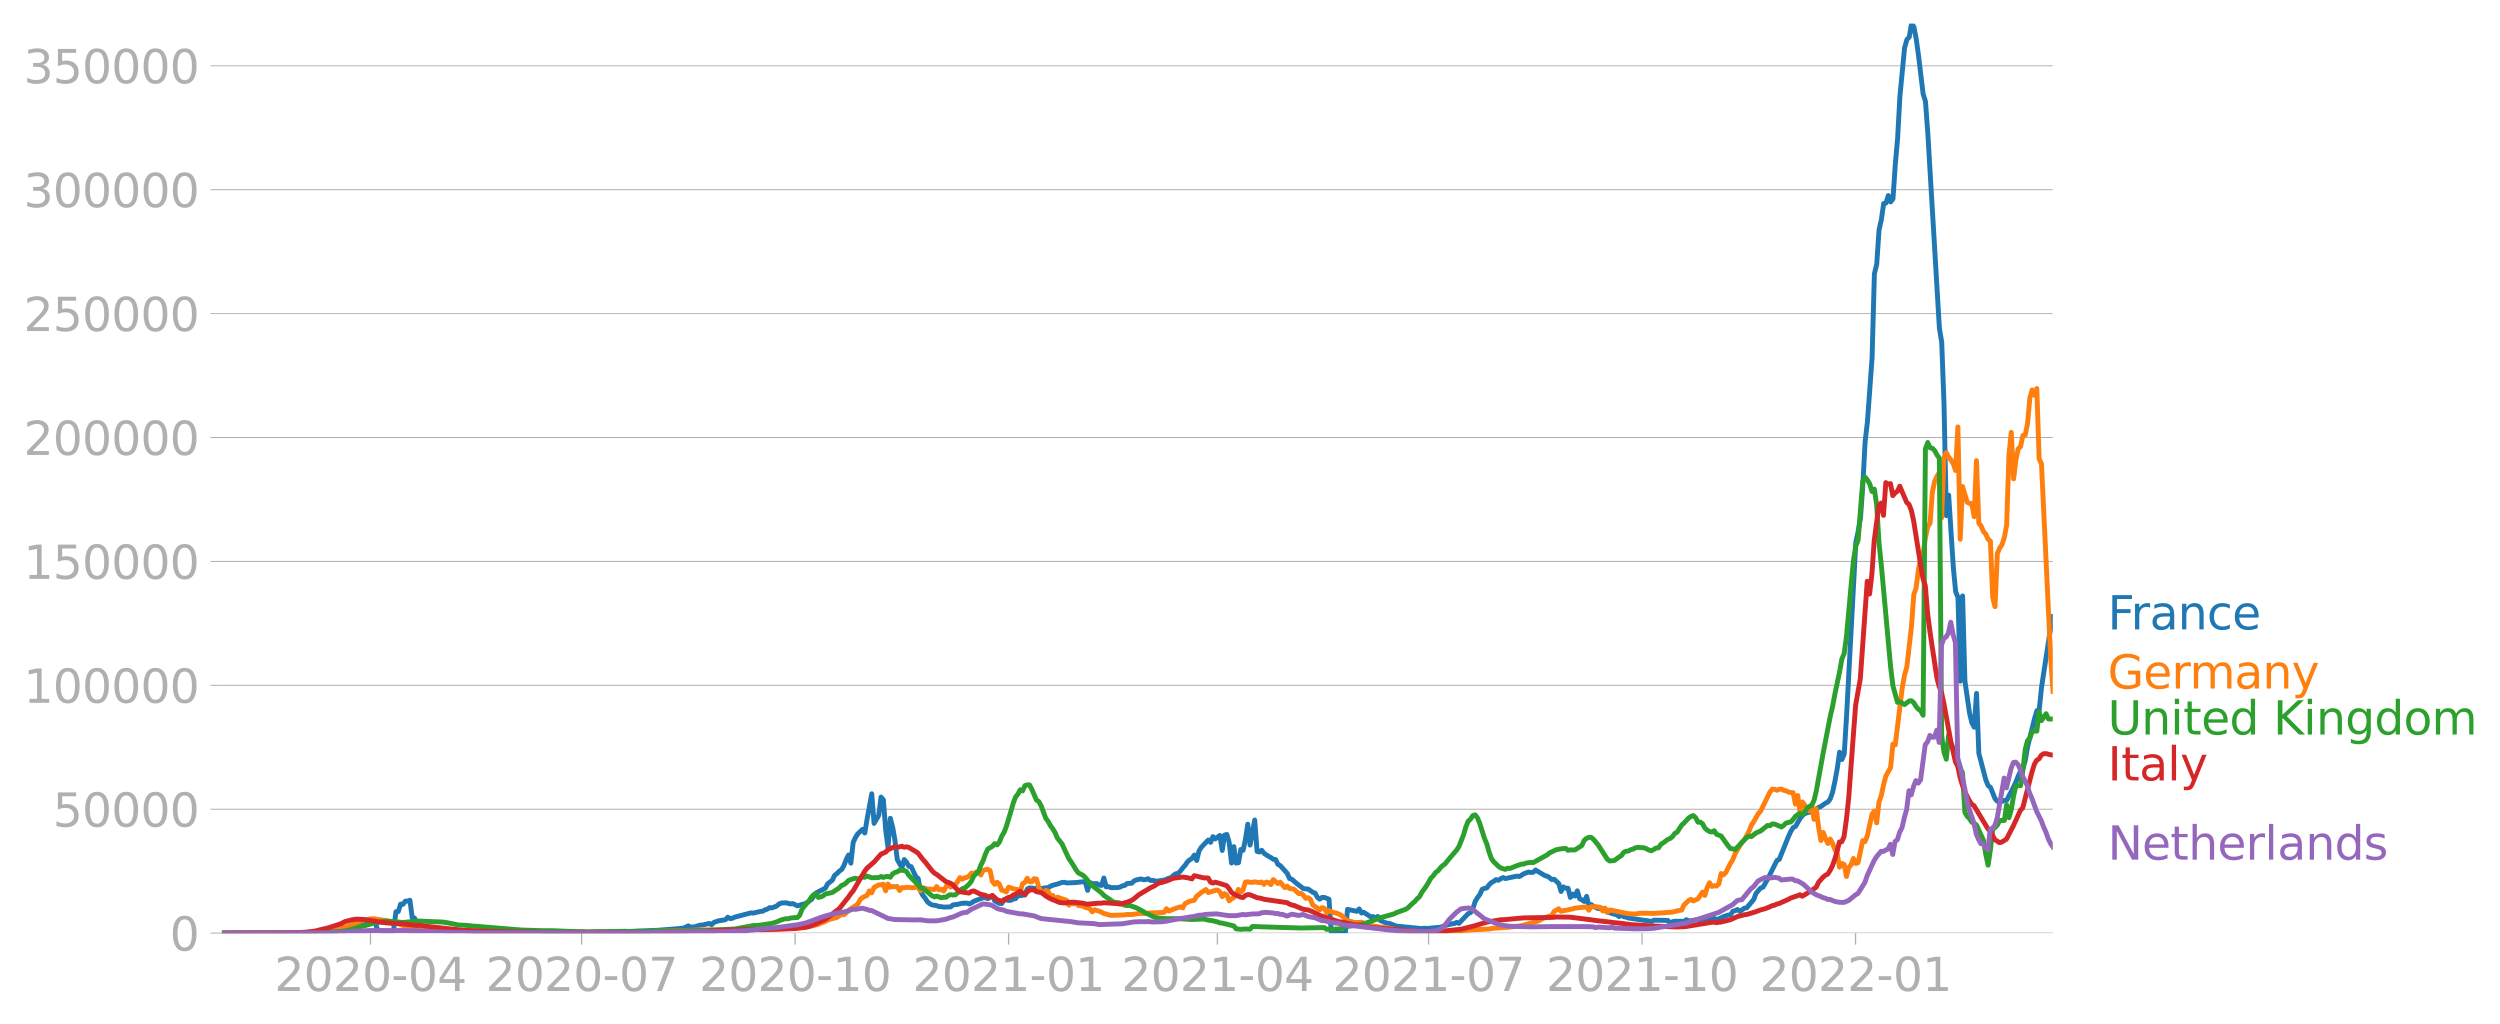 <svg xmlns:xlink="http://www.w3.org/1999/xlink" width="1015.94" height="416.199" viewBox="0 0 761.955 312.149" xmlns="http://www.w3.org/2000/svg"><defs><style>*{stroke-linejoin:round;stroke-linecap:butt}</style></defs><g id="figure_1"><path d="M0 312.15h761.955V0H0v312.15z" style="fill:none" id="patch_1"/><g id="axes_1"><path d="M67.645 284.4h558V7.2h-558v277.2z" style="fill:none" id="patch_2"/><g id="matplotlib.axis_1"><g id="xtick_1"><g id="line2d_1"><defs><path id="mc9ee163277" d="M0 0v3.5" style="stroke:#b0b0b0;stroke-width:.4"/></defs><use xlink:href="#mc9ee163277" x="112.907" y="284.4" style="fill:#b0b0b0;stroke:#b0b0b0;stroke-width:.4"/></g><g style="fill:#b0b0b0" transform="matrix(.14 0 0 -.14 83.66 302.038)" id="text_1"><defs><path id="DejaVuSans-32" d="M1228 531h2203V0H469v531q359 372 979 998 621 627 780 809 303 340 423 576 121 236 121 464 0 372-261 606-261 235-680 235-297 0-627-103-329-103-704-313v638q381 153 712 231 332 78 607 78 725 0 1156-363 431-362 431-968 0-288-108-546-107-257-392-607-78-91-497-524-418-433-1181-1211z" transform="scale(.016)"/><path id="DejaVuSans-30" d="M2034 4250q-487 0-733-480-245-479-245-1442 0-959 245-1439 246-480 733-480 491 0 736 480 246 480 246 1439 0 963-246 1442-245 480-736 480zm0 500q785 0 1199-621 414-620 414-1801 0-1178-414-1799Q2819-91 2034-91q-784 0-1198 620-414 621-414 1799 0 1181 414 1801 414 621 1198 621z" transform="scale(.016)"/><path id="DejaVuSans-2d" d="M313 2009h1684v-512H313v512z" transform="scale(.016)"/><path id="DejaVuSans-34" d="M2419 4116 825 1625h1594v2491zm-166 550h794V1625h666v-525h-666V0h-628v1100H313v609l1940 2957z" transform="scale(.016)"/></defs><use xlink:href="#DejaVuSans-32"/><use xlink:href="#DejaVuSans-30" x="63.623"/><use xlink:href="#DejaVuSans-32" x="127.246"/><use xlink:href="#DejaVuSans-30" x="190.869"/><use xlink:href="#DejaVuSans-2d" x="254.492"/><use xlink:href="#DejaVuSans-30" x="290.576"/><use xlink:href="#DejaVuSans-34" x="354.199"/></g></g><g id="xtick_2"><use xlink:href="#mc9ee163277" x="177.265" y="284.4" style="fill:#b0b0b0;stroke:#b0b0b0;stroke-width:.4" id="line2d_2"/><g style="fill:#b0b0b0" transform="matrix(.14 0 0 -.14 148.017 302.038)" id="text_2"><defs><path id="DejaVuSans-37" d="M525 4666h3000v-269L1831 0h-659l1594 4134H525v532z" transform="scale(.016)"/></defs><use xlink:href="#DejaVuSans-32"/><use xlink:href="#DejaVuSans-30" x="63.623"/><use xlink:href="#DejaVuSans-32" x="127.246"/><use xlink:href="#DejaVuSans-30" x="190.869"/><use xlink:href="#DejaVuSans-2d" x="254.492"/><use xlink:href="#DejaVuSans-30" x="290.576"/><use xlink:href="#DejaVuSans-37" x="354.199"/></g></g><g id="xtick_3"><use xlink:href="#mc9ee163277" x="242.329" y="284.4" style="fill:#b0b0b0;stroke:#b0b0b0;stroke-width:.4" id="line2d_3"/><g style="fill:#b0b0b0" transform="matrix(.14 0 0 -.14 213.081 302.038)" id="text_3"><defs><path id="DejaVuSans-31" d="M794 531h1031v3560L703 3866v575l1116 225h631V531h1031V0H794v531z" transform="scale(.016)"/></defs><use xlink:href="#DejaVuSans-32"/><use xlink:href="#DejaVuSans-30" x="63.623"/><use xlink:href="#DejaVuSans-32" x="127.246"/><use xlink:href="#DejaVuSans-30" x="190.869"/><use xlink:href="#DejaVuSans-2d" x="254.492"/><use xlink:href="#DejaVuSans-31" x="290.576"/><use xlink:href="#DejaVuSans-30" x="354.199"/></g></g><g id="xtick_4"><use xlink:href="#mc9ee163277" x="307.394" y="284.4" style="fill:#b0b0b0;stroke:#b0b0b0;stroke-width:.4" id="line2d_4"/><g style="fill:#b0b0b0" transform="matrix(.14 0 0 -.14 278.146 302.038)" id="text_4"><use xlink:href="#DejaVuSans-32"/><use xlink:href="#DejaVuSans-30" x="63.623"/><use xlink:href="#DejaVuSans-32" x="127.246"/><use xlink:href="#DejaVuSans-31" x="190.869"/><use xlink:href="#DejaVuSans-2d" x="254.492"/><use xlink:href="#DejaVuSans-30" x="290.576"/><use xlink:href="#DejaVuSans-31" x="354.199"/></g></g><g id="xtick_5"><use xlink:href="#mc9ee163277" x="371.044" y="284.4" style="fill:#b0b0b0;stroke:#b0b0b0;stroke-width:.4" id="line2d_5"/><g style="fill:#b0b0b0" transform="matrix(.14 0 0 -.14 341.796 302.038)" id="text_5"><use xlink:href="#DejaVuSans-32"/><use xlink:href="#DejaVuSans-30" x="63.623"/><use xlink:href="#DejaVuSans-32" x="127.246"/><use xlink:href="#DejaVuSans-31" x="190.869"/><use xlink:href="#DejaVuSans-2d" x="254.492"/><use xlink:href="#DejaVuSans-30" x="290.576"/><use xlink:href="#DejaVuSans-34" x="354.199"/></g></g><g id="xtick_6"><use xlink:href="#mc9ee163277" x="435.402" y="284.4" style="fill:#b0b0b0;stroke:#b0b0b0;stroke-width:.4" id="line2d_6"/><g style="fill:#b0b0b0" transform="matrix(.14 0 0 -.14 406.154 302.038)" id="text_6"><use xlink:href="#DejaVuSans-32"/><use xlink:href="#DejaVuSans-30" x="63.623"/><use xlink:href="#DejaVuSans-32" x="127.246"/><use xlink:href="#DejaVuSans-31" x="190.869"/><use xlink:href="#DejaVuSans-2d" x="254.492"/><use xlink:href="#DejaVuSans-30" x="290.576"/><use xlink:href="#DejaVuSans-37" x="354.199"/></g></g><g id="xtick_7"><use xlink:href="#mc9ee163277" x="500.466" y="284.4" style="fill:#b0b0b0;stroke:#b0b0b0;stroke-width:.4" id="line2d_7"/><g style="fill:#b0b0b0" transform="matrix(.14 0 0 -.14 471.218 302.038)" id="text_7"><use xlink:href="#DejaVuSans-32"/><use xlink:href="#DejaVuSans-30" x="63.623"/><use xlink:href="#DejaVuSans-32" x="127.246"/><use xlink:href="#DejaVuSans-31" x="190.869"/><use xlink:href="#DejaVuSans-2d" x="254.492"/><use xlink:href="#DejaVuSans-31" x="290.576"/><use xlink:href="#DejaVuSans-30" x="354.199"/></g></g><g id="xtick_8"><use xlink:href="#mc9ee163277" x="565.531" y="284.4" style="fill:#b0b0b0;stroke:#b0b0b0;stroke-width:.4" id="line2d_8"/><g style="fill:#b0b0b0" transform="matrix(.14 0 0 -.14 536.283 302.038)" id="text_8"><use xlink:href="#DejaVuSans-32"/><use xlink:href="#DejaVuSans-30" x="63.623"/><use xlink:href="#DejaVuSans-32" x="127.246"/><use xlink:href="#DejaVuSans-32" x="190.869"/><use xlink:href="#DejaVuSans-2d" x="254.492"/><use xlink:href="#DejaVuSans-30" x="290.576"/><use xlink:href="#DejaVuSans-31" x="354.199"/></g></g></g><g id="matplotlib.axis_2"><g id="ytick_1"><path d="M67.645 284.4h558" clip-path="url(#pab0775ccb2)" style="fill:none;stroke:#b0b0b0;stroke-width:.3;stroke-linecap:square" id="line2d_9"/><g id="line2d_10"><defs><path id="m2d6c9ed668" d="M0 0h-3.5" style="stroke:#b0b0b0;stroke-width:.3"/></defs><use xlink:href="#m2d6c9ed668" x="67.645" y="284.4" style="fill:#b0b0b0;stroke:#b0b0b0;stroke-width:.3"/></g><use xlink:href="#DejaVuSans-30" style="fill:#b0b0b0" transform="matrix(.14 0 0 -.14 51.737 289.719)" id="text_9"/></g><g id="ytick_2"><path d="M67.645 246.636h558" clip-path="url(#pab0775ccb2)" style="fill:none;stroke:#b0b0b0;stroke-width:.3;stroke-linecap:square" id="line2d_11"/><use xlink:href="#m2d6c9ed668" x="67.645" y="246.636" style="fill:#b0b0b0;stroke:#b0b0b0;stroke-width:.3" id="line2d_12"/><g style="fill:#b0b0b0" transform="matrix(.14 0 0 -.14 16.108 251.955)" id="text_10"><defs><path id="DejaVuSans-35" d="M691 4666h2478v-532H1269V2991q137 47 274 70 138 23 276 23 781 0 1237-428 457-428 457-1159 0-753-469-1171Q2575-91 1722-91q-294 0-599 50Q819 9 494 109v635q281-153 581-228t634-75q541 0 856 284 316 284 316 772 0 487-316 771-315 285-856 285-253 0-505-56-251-56-513-175v2344z" transform="scale(.016)"/></defs><use xlink:href="#DejaVuSans-35"/><use xlink:href="#DejaVuSans-30" x="63.623"/><use xlink:href="#DejaVuSans-30" x="127.246"/><use xlink:href="#DejaVuSans-30" x="190.869"/><use xlink:href="#DejaVuSans-30" x="254.492"/></g></g><g id="ytick_3"><path d="M67.645 208.872h558" clip-path="url(#pab0775ccb2)" style="fill:none;stroke:#b0b0b0;stroke-width:.3;stroke-linecap:square" id="line2d_13"/><use xlink:href="#m2d6c9ed668" x="67.645" y="208.872" style="fill:#b0b0b0;stroke:#b0b0b0;stroke-width:.3" id="line2d_14"/><g style="fill:#b0b0b0" transform="matrix(.14 0 0 -.14 7.2 214.191)" id="text_11"><use xlink:href="#DejaVuSans-31"/><use xlink:href="#DejaVuSans-30" x="63.623"/><use xlink:href="#DejaVuSans-30" x="127.246"/><use xlink:href="#DejaVuSans-30" x="190.869"/><use xlink:href="#DejaVuSans-30" x="254.492"/><use xlink:href="#DejaVuSans-30" x="318.115"/></g></g><g id="ytick_4"><path d="M67.645 171.108h558" clip-path="url(#pab0775ccb2)" style="fill:none;stroke:#b0b0b0;stroke-width:.3;stroke-linecap:square" id="line2d_15"/><use xlink:href="#m2d6c9ed668" x="67.645" y="171.108" style="fill:#b0b0b0;stroke:#b0b0b0;stroke-width:.3" id="line2d_16"/><g style="fill:#b0b0b0" transform="matrix(.14 0 0 -.14 7.2 176.427)" id="text_12"><use xlink:href="#DejaVuSans-31"/><use xlink:href="#DejaVuSans-35" x="63.623"/><use xlink:href="#DejaVuSans-30" x="127.246"/><use xlink:href="#DejaVuSans-30" x="190.869"/><use xlink:href="#DejaVuSans-30" x="254.492"/><use xlink:href="#DejaVuSans-30" x="318.115"/></g></g><g id="ytick_5"><path d="M67.645 133.344h558" clip-path="url(#pab0775ccb2)" style="fill:none;stroke:#b0b0b0;stroke-width:.3;stroke-linecap:square" id="line2d_17"/><use xlink:href="#m2d6c9ed668" x="67.645" y="133.344" style="fill:#b0b0b0;stroke:#b0b0b0;stroke-width:.3" id="line2d_18"/><g style="fill:#b0b0b0" transform="matrix(.14 0 0 -.14 7.2 138.663)" id="text_13"><use xlink:href="#DejaVuSans-32"/><use xlink:href="#DejaVuSans-30" x="63.623"/><use xlink:href="#DejaVuSans-30" x="127.246"/><use xlink:href="#DejaVuSans-30" x="190.869"/><use xlink:href="#DejaVuSans-30" x="254.492"/><use xlink:href="#DejaVuSans-30" x="318.115"/></g></g><g id="ytick_6"><path d="M67.645 95.58h558" clip-path="url(#pab0775ccb2)" style="fill:none;stroke:#b0b0b0;stroke-width:.3;stroke-linecap:square" id="line2d_19"/><use xlink:href="#m2d6c9ed668" x="67.645" y="95.581" style="fill:#b0b0b0;stroke:#b0b0b0;stroke-width:.3" id="line2d_20"/><g style="fill:#b0b0b0" transform="matrix(.14 0 0 -.14 7.2 100.9)" id="text_14"><use xlink:href="#DejaVuSans-32"/><use xlink:href="#DejaVuSans-35" x="63.623"/><use xlink:href="#DejaVuSans-30" x="127.246"/><use xlink:href="#DejaVuSans-30" x="190.869"/><use xlink:href="#DejaVuSans-30" x="254.492"/><use xlink:href="#DejaVuSans-30" x="318.115"/></g></g><g id="ytick_7"><path d="M67.645 57.817h558" clip-path="url(#pab0775ccb2)" style="fill:none;stroke:#b0b0b0;stroke-width:.3;stroke-linecap:square" id="line2d_21"/><use xlink:href="#m2d6c9ed668" x="67.645" y="57.817" style="fill:#b0b0b0;stroke:#b0b0b0;stroke-width:.3" id="line2d_22"/><g style="fill:#b0b0b0" transform="matrix(.14 0 0 -.14 7.2 63.136)" id="text_15"><defs><path id="DejaVuSans-33" d="M2597 2516q453-97 707-404 255-306 255-756 0-690-475-1069Q2609-91 1734-91q-293 0-604 58T488 141v609q262-153 574-231 313-78 654-78 593 0 904 234t311 681q0 413-289 645-289 233-804 233h-544v519h569q465 0 712 186t247 536q0 359-255 551-254 193-729 193-260 0-557-57-297-56-653-174v562q360 100 674 150t592 50q719 0 1137-327 419-326 419-882 0-388-222-655t-631-370z" transform="scale(.016)"/></defs><use xlink:href="#DejaVuSans-33"/><use xlink:href="#DejaVuSans-30" x="63.623"/><use xlink:href="#DejaVuSans-30" x="127.246"/><use xlink:href="#DejaVuSans-30" x="190.869"/><use xlink:href="#DejaVuSans-30" x="254.492"/><use xlink:href="#DejaVuSans-30" x="318.115"/></g></g><g id="ytick_8"><path d="M67.645 20.053h558" clip-path="url(#pab0775ccb2)" style="fill:none;stroke:#b0b0b0;stroke-width:.3;stroke-linecap:square" id="line2d_23"/><use xlink:href="#m2d6c9ed668" x="67.645" y="20.053" style="fill:#b0b0b0;stroke:#b0b0b0;stroke-width:.3" id="line2d_24"/><g style="fill:#b0b0b0" transform="matrix(.14 0 0 -.14 7.2 25.372)" id="text_16"><use xlink:href="#DejaVuSans-33"/><use xlink:href="#DejaVuSans-35" x="63.623"/><use xlink:href="#DejaVuSans-30" x="127.246"/><use xlink:href="#DejaVuSans-30" x="190.869"/><use xlink:href="#DejaVuSans-30" x="254.492"/><use xlink:href="#DejaVuSans-30" x="318.115"/></g></g></g><path d="m67.645 284.4 28.289-.107 3.536-.224 2.829-.309 2.829-.435 1.414-.375 1.415-.299 2.829-.79.707-.107.707-.581.707-.203.708.196.707-.155.707 2.344 1.414.372.708.673h2.121l.708-1.151.707-5.384.707-.052.707-2.259.707.07.708-.949.707-.035.707-.255.707 5.358.708.075.707 1.595.707.152.707 1.541.708-.1.707.23.707.05 1.414-.184.708.351.707-.316.707.247 1.415.125 1.414.554.707-.603 2.122.08 2.122.077.707.39 9.9.19.708-.332.707.017 1.415-.207 1.414.089.707.367 1.415-.109.707.132 2.122-.127.707-.415.707.43 3.536-.017 4.244-.017 3.536.023.707.081 2.829-.135 1.414.088 2.122-.087 3.536.02h1.415l3.536-.005 4.243-.223 2.122-.06 2.122-.098 2.121-.092 6.365-.505 1.415-.172 1.414-.664.707.445 1.415-.204 1.414-.45.707-.029 2.122-.489.707.378.708-.693 1.414-.503 1.414-.192.708-.163.707-.734.707.443.707-.133.708-.339 4.95-1.293.707.073 1.415-.34.707-.18.707-.05.707-.4.708-.24.707-.453.707.085 1.415-.564.707-.612.707-.31 1.415-.081 1.414.358.707-.122 1.415.706 1.414-.449.707-.144.708-.357 1.414-.967 1.414-2.024 2.83-1.445.707-1.333 1.414-1.086.707-1.494.707-.547.708-.729.707-.48.707-1.192.707-1.858.708-1.416.707 2.506.707-6.336.707-1.52.707-1.094 1.415-1.343.707 1.097.707-4.269 1.415-7.685.707 9.028 1.414-2.445.708-5.562.707.821.707 9.136.707 5.393.708-8.904.707 2.726.707 3.972.707 5.902 1.415 2.454.707-2.48.707.815.707 1.27.708.094 1.414 3.059.707.538.708 3.85.707 1.304.707.84.707 1.132.707.56.708.364 1.414.24.707.273.708.024.707.136 2.121-.075.708-.604 1.414-.166 1.415-.328 1.414-.04.707.25.707-.328.708-.488 2.829-1.075.707-.014.707.295 1.414-.832.708 1.547 1.414.738.707.04.708-1.244 1.414.283.707-.04.707-.392.708-.105.707-1.008.707.144.707-.19.708-.055.707-1.803.707-.373 1.415.145 1.414.182 2.122-.365.707.002.707-.46.707-.305 1.415-.365 1.414-.484.707-.054.708.203 2.829-.124 2.121-.236.707.059.708 2.567.707-2.414.707.373 1.415-.036.707.466.707.107.707-2.272.707 2.687.708-.07.707.328 2.122-.029.707-.155.707-.37.707-.122.707-.58 1.415-.091.707-.7.707-.312 1.415-.305.707.225.707-.008.708-.289.707.509.707.014 1.414.262 1.415-.292.707-.033 1.415-.61.707-.17.707-.687.707-.498.707-.1.708-.739.707-.955.707-.754.707-1.083.708-.602.707-.455.707-1.007.707 1.654.707-2.9.708-1.142 2.121-2.213.708.724.707-1.73.707.685 1.414-1.06.708 4.582.707-4.695.707-.182.707 2.446.708 6.271.707-5.001.707 5.019.707-.134.707-4.02.708.241.707-3.353.707-4.594.707 6.365 1.415-7.634.707 9.551.707.199.708-.534.707.926 1.414.945.707.348.708.526.707.081.707 1.484.707.365 2.122 2.359.707 1.573.707.237 1.415 1.239 2.122 1.606 1.414.136 1.414.981.708.243.707 1.306.707.55.707-.53.708-.005 1.414.54.707 10.342h4.244l.707-7.246 2.829.602.707-.723.707 1.22.707-.176 2.122 1.368.707-.087.707.413.708-.455.707 1.196 1.414.621.708.238.707.052 2.122.832 7.779.762.707-.128.707.103 4.244-.397 1.414-.484 2.122-.571.707-.05.707-.364.708.284 2.828-2.967.708-.315.707-1.215.707-2.171.707-1.192.708-.914.707-1.59.707-.292.707-.132.707-.961.708-.686.707-.359.707-.529.707.203.708-.482.707-.343.707.305 3.536-.755.707.148 1.415-.879 1.414-.511.708.154.707-.087.707-.667 2.829 1.685.707.185.707.428.708.592.707-.085 1.414 1.298.707 2.426.708-1.394.707.396.707.025.707 2.793.708-1.017.707.597.707-1.594.707 2.406.707.347.708.5.707-1.565.707 2.934.707-.428.708.562 1.414.65 1.414.088.708.598.707.403 2.122.655.707.084.707.613.707-.728.707.764.708.116.707.281 7.072 1.038.707-.376 4.244.08.707.876.707-.48.707-.15 2.83.016.707-.483.707.364.707-.029 1.414-.28 1.415-.101.707-.108 1.415.016 2.121-.311.707.503 2.122-.983 1.415-.483.707-.038.707-1.129.707-.176.707-.35.708.56 1.414-.967.707-.115 2.122-2.534.707-1.876 1.415-1.648.707-.22 1.414-2.47 2.83-5.667.707-.347 2.828-7.001.708-1.551.707-1.14.707-.333 1.415-2.451.707-.911.707-.571 1.414-.448.708-.05 2.121-1.375.708-.322 1.414-.997.707-.327.707-1.022.708-2.006.707-3.316.707-3.882.707-4.971.708 2.241.707-1.656.707-11.537 2.829-53.02.707-3.315.707-3.993.708-9.945.707-13.39.707-6.08 1.415-19.485.707-25.643.707-2.854.707-10.45.707-3.19.708-4.909.707-.16.707-2.259.707 1.939.708-.941.707-10.407.707-8.058.707-12.832 1.415-14.72.707-2.537.707-.736.707-4.109.708.954.707 3.638.707 5.088 1.414 11.772.708 2.269.707 9.56 3.536 59.522.707 4.273.707 18.994.708 33.88.707-6.25 1.414 21.981.708 7.431.707 1.752.707 25.542.707-25.989.707 25.973 1.415 9.765.707 2.972.707 1.309.708-10.31.707 18.274 2.121 8.082.708 1.77.707.51 1.414 3.485.708.778 1.414.035.707-.294.708-.06 2.121-4.106.707-1.512.708-1.818.707-1.479.707-.68.707-2.555.708-4.169 2.121-8.59.707-2.4.708-.206.707-6.884 2.122-13.946.707-4.468.707-3.118h0" clip-path="url(#pab0775ccb2)" style="fill:none;stroke:#1f77b4;stroke-width:1.5;stroke-linecap:square" id="line2d_25"/><path d="m67.645 284.4 28.996-.11 2.83-.214 2.12-.334 1.415-.466 1.415-.621 1.414-.313 1.415-.502.707-.137.707-.39.707-.26.707-.481.708-.188 1.414-.173.707-.186 1.415.028.707.204.707.04 1.415.234.707.047 2.829.83.707.111 1.414.566.708.21 1.414.116 1.415.156 1.414.118.707.05.708.197 3.536.293 2.121.263 3.536.22 4.244.052 1.414.139 3.536.029 2.122.015 4.95.111 12.023.158 5.658-.272 1.415.057 3.536.077 15.559-.044 16.973-.463 3.536-.164 4.244-.004 7.072.092 3.536-.11 8.487-.293 5.657-.22 3.537-.265 3.536-.872.707-.371.707-.217 2.122-.984 2.121-.53 1.415-.994.707.18 2.122-1.863 2.121-1.367.708-1.38.707-.636 1.414-.676.708-1.37.707.608.707-1.649 1.414-.784.708-.007.707-.21.707 2.02.707-2.051.708.98.707-.236.707.06.707-.055.708 1.219.707-.87.707.034.707-.143 2.122.122.707-.125.707.013.708 1.064.707-.966 1.414.416.707.003 1.415.153.707-.906.707 1.016.708-.177.707.523.707-1.325.707-.832.707.945.708-.485.707-.196.707-.986.707-1.214.708.468.707-.41.707-.107.707-.493.707-.825.708.275.707-.605.707.012.707.892.708-1.382.707-.251.707-.11.707.4.707 3.312.708.882.707-.642.707.566.707 1.84.708.195.707.349.707-1.45 1.414.487 1.415.264.707.57.707-2.385.708-.378.707-1.272.707 1.016.707.066.708-.956.707.118.707 2.588.707 1.132.707.864.708-1.137.707.264.707 1.616.707-.37.708 1.41.707-.84 2.829.972.707 1.443.707-.713.707.381.708-.549.707 1.007.707.024.707.183.707.34 1.415.414.707.96.707-.64 1.415.43 1.414.684 2.122.606 2.829-.098 1.414-.057.707-.136 1.415.03 2.122-.297 3.536-.176 4.243-.181.707-1.113.708.718 1.414-.593 2.122-.726.707.358.707-1.328 1.415-.7 1.414-.32.707-1.218 1.415-1.13 1.414-.916.707.916 2.122-.648.707-.115.707.503.708 1.505.707-.925.707.466.707 1.736.708-.579.707-.413.707-.853.707-1.624.707.82.708-.698.707-2.355.707-.08.707.15.708.01.707-.16 1.414.251.708-.213.707.73.707-.714.707.172.707.623.708-1.53 1.414 1.202.707-.422 1.415 1.667.707-.444.707.715.707.048.708.195 1.414 1.305.707-.082.708.583.707.947.707-.195.707.476.707 1.712 1.415.971.707.621.707-.762.708.21.707 1.307.707-.571 1.414.56.708.102 1.414.591.707.54.708.799.707.407 2.121.586 1.415-.03.707-.068 2.122.939 5.658.849 1.414.18 2.122.532 6.365.37 5.658.036 5.657-.184 4.95-.41 2.83-.116 2.121-.113 1.415-.242 2.122-.146 2.121-.129 4.244-.492 4.95-1.387 2.122-1.053 2.122-.667.707-1.215 1.414-.826.707.758.708-.193 1.414-.207.707-.215.708-.095.707-.244 2.829-.325.707-.047.707.976.707-1.054 1.415.018 1.414.185.707 1.105.708-.86.707 1.283.707-.729 5.658 1.14 2.122.085 1.414-.22 2.122-.01 2.121.062 5.658-.396 1.415-.37 1.414-.27.707-1.556 1.415-1.34.707-.37.707.494 1.415-.64 1.414-2.06.707 1.018.708-2.42.707-1.446.707 1.129.707-.211.707.076.708-.612.707-3.19.707.404.707-.706 1.415-2.777.707-1.143.707-1.79 2.122-3.59.707-.693 1.415-2.545.707-1.865.707-1.072 1.415-2.462.707-.76 2.829-5.81.707-.893.707.022.707.315.708-.309.707-.068.707.388.707.14.707.366.708.16.707.04.707 3.5.707-2.634.708 5.176.707-3.209.707.96.707 1.16.707.629.708-1.845.707 4.408.707-3.175.707 5.57.708 4.054.707-2.465.707 1.905.707 1.476.707-1.372.708 1.358.707 1.833.707 1.256.707 4.14.708-1.156.707.323.707 3.663.707-2.767.707-.825.708-1.91.707 1.54.707-.266 1.415-6.708.707.283.707-1.839 1.415-6.475.707-.993.707 3.603.707-6.298.707-2.038.708-3.325.707-2.649 1.414-2.526.708-7.143.707.234 2.121-17.25.708-4.002.707-2.492 1.414-12.378.708-9.668.707-2.1.707-5.472.707-3.436.707-1.615.708-4.635.707-3.464.707-1.04.707-9.53.708-3.274.707-1.502.707-1.206.707 13.816.707-18.272.708-1.572.707 1.357.707.879.707 1.112.708 2.106.707-13.289.707 34.249.707-16.078 1.415 4.79.707.342.707.1.707 3.96.708-17.076.707 19.022.707.92.707 1.649.707.78.708 1.598.707.544.707 17.197.707 2.791.708-16.21.707-1.643.707-1.052.707-2.197.708-3.738.707-21.468.707-6.812.707 14.168.707-5.867.708-3.311.707-.634.707-3.4.707-.132.708-3.467.707-7.8.707-2.498.707 1.632.707-2.048.708 21.463.707 1.463 2.829 59.432.707 9.96h0" clip-path="url(#pab0775ccb2)" style="fill:none;stroke:#ff7f0e;stroke-width:1.5;stroke-linecap:square" id="line2d_26"/><path d="m67.645 284.4 29.703-.075 6.365-.436 2.122-.28 6.365-1.76 2.122-.626 2.829-.428 1.414-.019 4.243.378 2.83-.27 2.121-.16 7.072.3 1.415.197 2.121.415 1.415.298 1.414.048 1.415.09 1.414.181 1.415.063 1.414.145 12.023.99 5.658.182 4.243.032 8.487.361 1.414.09 3.536-.065 1.415-.07 7.072-.148 1.414.083 20.51-.323 2.122.02 9.194-.465 5.657-1.06 1.415-.033 1.414-.195 2.83-.434 1.414-.432 1.414-.624 1.415-.37.707.036.707-.24 1.414-.132.708-.012.707-.737.707-1.863 1.415-1.72.707-.761.707-1.146.707-.745.707-.248.708 1.088.707-.15.707-.29.707-.603 2.122-.456 2.122-1.41.707-.748.707-.244.707-.528.708-.74 1.414-.528.707-.165.707.214.708-.197.707-.416.707.12.707-.373 1.415.517 2.121-.052.708-.332.707.289.707-.26.707-.041.708.237.707-1.009.707-.432.707-.205.708-.474 1.414.038.707.363.707 1.142 2.122 2.194.707.638.708.944.707.15 2.829 2.304.707.334.707-.233 1.415.504.707-.172.707.032.707-.555.707-.258.708.115.707-.045 2.122-1.883.707-.128 1.414-1.272.707-.932.708-1.556 1.414-1.357.707-1.896.708-1.41.707-1.987.707-1.521 1.414-.852.708-.823.707.396.707-.863.707-1.756.708-1.174.707-1.815 1.414-4.71.707-2.447.708-1.886.707-.842.707-1.329.707.347.708-1.588.707-.237.707.01.707 1.362 1.415 3.273.707.43.707 1.329 1.415 3.775.707.937.707 1.318.707.936.708 1.167.707 1.679 1.414 1.766 1.415 3.089.707 1.47.707.99 1.415 2.314.707.962 1.414.737.707.66.708.87.707 1.078 3.536 2.746.707.776 1.415.97 1.414 1 .707.195.708.035.707.156 1.414.647.707.125.708-.094 2.121.755 2.122 1.11.707.56.708.23 2.121 1.02 1.415.23 2.121.171 3.536-.01 4.244.256 3.536-.16 1.414.34 1.415.212 1.414.348.707.303.708.053 3.536.854.707.886 1.414.15 1.415-.104 1.414.068.708-.82 2.829.096 6.365.198 5.657.163 7.073-.121.707.524 2.121-.043 2.122-.109.707-.516 5.658-.806 2.122-.682 2.121-.786 1.415-.552 4.243-1.184.708-.385 2.828-1.02.708-.42 1.414-1.408.707-.544.708-.852.707-.602.707-1.316 1.414-1.991 1.415-2.422.707-.708.707-1.005.708-.483.707-.884.707-.7.707-.482 1.415-1.762 2.121-2.467.708-1.086 1.414-3.535.707-2.415.707-1.806.708-.595.707-1.103.707-.212.707.923.708 1.713 1.414 4.508.707 1.653.707 2.509.708 1.99.707.983 1.414 1.376.708.524 1.414.433.707-.368.708.093 2.121-.848 1.415-.476.707-.028.707-.306 1.415-.193.707.081 2.121-1.187 2.122-1.167.707-.6 2.122-1.004 1.414-.26 1.415-.13.707.59.707-.14 1.415.019 2.121-1.366.708-1.57.707-.591.707-.327.707.046.708.576 1.414 1.698 2.829 4.418.707.481 1.415-.13 1.414-1.077.707-.421.707-.998.708-.34.707-.054.707-.408.707-.18.708-.391.707-.155 1.414.11.708.051 1.414.699.707.173 1.415-.832.707-.045.707-1.077.707-.427 1.415-1.062.707-.297.707-.524.707-1.002.708-.369 1.414-2.198.707-.62 1.415-1.522.707-.497.707-.238.707.643.708 1.36.707-.018.707.508.707 1.321.708.62.707.44.707.116.707-.385.707 1.082 1.415.55 2.122 2.984.707.829.707.08.707.215 3.536-3.644.708-.447.707.15 1.414-1.108 1.415-.616 2.121-1.682.708.1.707-.553.707.03 2.122.887.707-.528.707-.682 1.415-.331.707-.741.707-.954.707-.535.708-.329.707.325.707-.798.707-1.163.707-.51.708-.31.707-1.53.707-2.918 2.122-11.725 2.121-10.991.708-2.986.707-3.802 1.414-6.675.708-4.001.707-1.706.707-5.263 1.414-15.582.708-7.457.707-4.46.707-1.76 1.415-17.917.707-1.304.707.889.707 1.157.708 2.335.707-.71.707 4.798.707 11.488.707 6.813 2.122 23.306.707 7.713.708 5.838 1.414 5.026.707-.179 1.415.846 1.414-1.08.707-.085.708.625.707 1.183.707.772.707.515.707 1.332.708-81.211.707-1.922.707 1.602.707.16.708.725.707 1.318.707.992.707 84.615.707 5.003.708 2.116.707-7.42.707 2.564 1.415 2.93 1.414 4.598.707 1.478.707 12.032.708 1.208.707.727.707 1.1.707.323.708.508 2.121 4.675.707 4.232.708 3.346.707-4.725.707-6.262.707-.505.708-.748.707-1.391h1.414l.708-4.789.707 3.94.707-2.519.707-4.192.707-3.038h1.415l.707-4.83.707-6.208.708-2.728.707-.697.707-2.162h1.414l.708-5.907.707 2.7 1.414-2.107.708 1.604h1.414" clip-path="url(#pab0775ccb2)" style="fill:none;stroke:#2ca02c;stroke-width:1.5;stroke-linecap:square" id="line2d_27"/><path d="m67.645 284.4 21.924-.094 3.536-.19 2.829-.329 4.243-1.035 3.536-1.149 1.415-.701 2.122-.566 1.414-.204 2.122.108 2.829.421 2.121.366 1.415.158 2.121.22 2.83.092 1.414.172 1.414.179 2.122.236.707-.076 2.122.296 11.315 1.246 1.415.025 7.072.332 16.973.284 2.83.034 4.243-.035 12.022.058 15.56-.056 12.022-.251 8.487-.51 3.536-.064 2.829-.062 4.243.033 6.365-.183 3.536-.167 2.83-.338 1.414-.309 1.414-.516 3.536-1.618 2.122-1.53.707-.674 1.415-1.046 2.829-3.56.707-1.032.707-.827 3.536-6.011.707-.932 1.415-1.24.707-.6 2.122-2.422 1.414-.618.707-.74 1.415-.634.707-.335.707.276 1.415-.372.707.313.707-.142.707.194 2.122 1.272.707.478 1.415 1.876.707.774 2.122 2.702.707.707.707.418 2.829 2.203 1.414.481.708.487.707.858 1.414 1.252 2.83.405.706-.52.708-.133 2.121 1.053 1.415.29.707.394.707.021.707-.392 1.415 1.302 1.414.474.708-.248.707-.587.707-.342.707-.153.707-.573.708-.24 1.414-.893 1.415 1.05.707-.879.707-.472.707-.187.708.122.707.491 1.414.276.707.396.708.656 1.414.804 1.415.582 1.414.592 1.414.128.708-.01.707-.175 1.414-.025 2.83.276.706.217.708.076 3.536-.299.707.025.707-.16 4.244.277.707.15 2.121-.579 1.415-.561.707-.468 1.415-1.201 3.536-2.123 1.414-.7.707-.51.708-.355.707-.084.707-.287.707-.155 2.122-.861 2.122-.28.707-.083 1.414.197 1.415.365.707-.998 2.829.677 1.414.057.708 1.251.707.29.707-.285 1.414.394 1.415.45.707.24.707.895.708 1.1.707.537 2.121.968.708.097.707-.612.707-.267.707.026 2.122.89 1.415.246.707.25 7.072 1.037.707.433.707.27.708.138 2.829 1.187 1.414.186 1.414.529 2.122 1.103 2.122.719 3.536 1.158 2.122.405 2.828.592 2.122.264 1.415.363 2.828.293 4.244.346 8.487.744 5.657-.006 2.83-.116 4.95-.528 3.536-.882 4.243-1.253 2.122-.379 2.122-.369 1.414-.042 2.122-.21 2.121-.196 1.415-.12 8.487-.134 1.414-.128 4.243.053 2.83.356 3.535.446 2.122.295 2.829.297 2.122.272 2.121.203 2.83.39 3.535.23 4.244.232 6.365.269 2.829-.148 7.779-1.293.707-.03.707.131 1.415-.176 2.829-.684 2.121-.962 2.122-.57.707-.07 2.83-.844 1.414-.555 1.414-.37 1.415-.582.707-.338.707-.143.707-.348.708-.169 2.828-1.265.708-.405 2.121-.711.708-.31.707.463 1.414-.85 2.83-1.897.706-1.466 1.415-1.635.707-.549.707-.378.707-1.091.708-1.418.707-1.994.707-2.37.707-2.885.708-.062.707-1.575.707-5.127.707-6.656 1.415-18.999.707-9.33 1.414-7.929 2.122-29.783.707 3.88.708-6.073.707-10.197 1.414-10.687.707-.768.708 3.76.707-9.988.707.496.707-.196.708 3.67.707-.82.707-.514.707-1.542 2.122 4.947.707.617.707 1.818.708 3.24 2.121 13.377.707 4.141.708 2.162.707 8.413.707 5.57 2.122 14.108.707 2.716.707 1.73.707 3.33 2.122 11.636 1.415 6.212.707 1.383.707 3.389.707 2.352.707 1.957 1.415 2.733.707 1.094.707.463 4.244 7.06.707.669 1.414 2.613 1.415.93.707-.216 1.415-.906 1.414-2.75.707-1.356 1.415-3.125.707-1.525.707-.76 2.829-10.986.707-2.27.707-1.245.708-.405.707-1.132.707-.454.707-.03 1.415.36.707.102h0" clip-path="url(#pab0775ccb2)" style="fill:none;stroke:#d62728;stroke-width:1.5;stroke-linecap:square" id="line2d_28"/><path d="m67.645 284.4 32.532-.094 6.365-.323 5.658-.366 11.316-.013 7.072.272 3.536.195 3.536.063 9.901.134 48.799-.021 15.559-.327 8.486.042 7.073-.337 9.9-.999 5.659-.78 1.414-.287 1.415-.34 4.95-1.834 2.829-.799 4.243-.796 2.122-.699.707.07 2.122-.358 1.414.386.708.275.707.05 4.95 2.402 2.122.342 5.658.118 2.122-.033 2.121.304 2.122.025.707-.01 2.829-.5 1.414-.5.708-.169 2.829-1.245 1.414-.195 1.414-.935 3.537-1.634 2.121.273.707.26 1.415.837.707.25 1.415.297.707.354 4.243.774.707.005 3.537.61 1.414.575.707.229 2.122.246 7.072.714 2.122.353 4.95.26 1.415.287 7.072-.26 3.536-.561 2.122-.077 1.414.026.708-.067 1.414.144 2.829-.073 1.414-.17 3.536-.687 2.122-.337 2.122-.355.707-.073 1.414-.37.708-.032 1.414-.224 2.829-.147.707.014 2.122.334 1.414.173 1.415.016h.707l2.122-.375.707.116 2.122-.257 2.121-.052.708-.33 1.414-.11 2.122.192.707.162.707-.017.707.263.708.012 1.414.524 1.414-.577 2.122.382 1.415-.29 1.414.6 2.122.394 2.121.877.708.02 2.121.488 1.415.249.707.015 1.414.503 1.415.177 1.414.053 5.658.667 5.658.675 3.536.272 7.072.232 2.122-.107 1.414-.18.708-.18.707-.323.707-.496.707-.647 1.415-1.867 2.121-2.09 1.415-1.083 2.121-.24.708.116.707.373 2.122 1.65 1.414 1.145 4.243 1.668 2.122.45 1.415.16 6.365.193 6.365-.076 10.608-.008 2.122.087.707.253.707-.186 3.536.21.707-.173.708.266 6.365.225 3.536-.02 2.121-.139 9.902-1.594 9.9-3.241 4.244-2.366 1.414-1.235.708-.202.707-.074 1.414-1.757 1.415-1.663.707-.519 1.415-1.791 1.414-.712.707-.323.707.148 1.415-.055.707-.157 1.415.253.707.563 2.829-.285.707.05.707.46.707.047 1.415.793.707.53 2.122 2.032 1.414.858 1.415.56.707.354.707.174.707.364.707.006 1.415.582 1.414.281 1.415.026 1.414-.595 2.122-1.715.707-.404 2.122-3.37.707-2.078 1.415-3.09.707-1.506.707-1.154 1.414-1.655.708.035.707-.443.707-.29.707-1.434.708 3.103.707-3.97.707-.512.707-2.36.707-1.333.708-3.124.707-2.409.707-5.715.707 1.234.708-2.651.707-1.689.707.774.707-1.03 1.415-10.674.707-.885.707-1.957.707.583.708-.063.707-2.117.707 3.745.707-29.623.707-2.098.708-.415.707-1.26.707-3.256.707 3.753.708 2.443.707 35.275.707 2.456 1.414 6.678.708 3.97.707 2.566 1.414 4.09.708 3.368.707 1.649.707 1.275.707.083.707.981.708.769.707-6.193.707-.404.707-.795.708-2.241 1.414-8.123.707-4.089.708 2.983 1.414-5.985.707-1.743.707-.12.708.773.707 1.56.707 2 1.415 2.932.707 2.247.707 1.62 1.414 3.895 1.415 2.819.707 1.899.707 1.575.708 2.057.707 1.426.707 1.057h0" clip-path="url(#pab0775ccb2)" style="fill:none;stroke:#9467bd;stroke-width:1.5;stroke-linecap:square" id="line2d_29"/><g style="fill:#1f77b4" transform="matrix(.14 0 0 -.14 642.385 191.839)" id="text_17"><defs><path id="DejaVuSans-46" d="M628 4666h2681v-532H1259V2759h1850v-531H1259V0H628v4666z" transform="scale(.016)"/><path id="DejaVuSans-72" d="M2631 2963q-97 56-211 82-114 27-251 27-488 0-749-317t-261-911V0H581v3500h578v-544q182 319 472 473 291 155 707 155 59 0 131-8 72-7 159-23l3-590z" transform="scale(.016)"/><path id="DejaVuSans-61" d="M2194 1759q-697 0-966-159t-269-544q0-306 202-486 202-179 548-179 479 0 768 339t289 901v128h-572zm1147 238V0h-575v531q-197-318-491-470T1556-91q-537 0-855 302-317 302-317 808 0 590 395 890 396 300 1180 300h807v57q0 397-261 614t-733 217q-300 0-585-72-284-72-546-216v532q315 122 612 182 297 61 578 61 760 0 1135-394 375-393 375-1193z" transform="scale(.016)"/><path id="DejaVuSans-6e" d="M3513 2113V0h-575v2094q0 497-194 743-194 247-581 247-466 0-735-297-269-296-269-809V0H581v3500h578v-544q207 316 486 472 280 156 646 156 603 0 912-373 310-373 310-1098z" transform="scale(.016)"/><path id="DejaVuSans-63" d="M3122 3366v-538q-244 135-489 202t-495 67q-560 0-870-355-309-354-309-995t309-996q310-354 870-354 250 0 495 67t489 202V134Q2881 22 2623-34q-257-57-548-57-791 0-1257 497-465 497-465 1341 0 856 470 1346 471 491 1290 491 265 0 518-55 253-54 491-163z" transform="scale(.016)"/><path id="DejaVuSans-65" d="M3597 1894v-281H953q38-594 358-905t892-311q331 0 642 81t618 244V178Q3153 47 2828-22t-659-69q-838 0-1327 487-489 488-489 1320 0 859 464 1363 464 505 1252 505 706 0 1117-455 411-454 411-1235zm-575 169q-6 471-264 752-258 282-683 282-481 0-770-272t-333-766l2050 4z" transform="scale(.016)"/></defs><use xlink:href="#DejaVuSans-46"/><use xlink:href="#DejaVuSans-72" x="50.27"/><use xlink:href="#DejaVuSans-61" x="91.383"/><use xlink:href="#DejaVuSans-6e" x="152.662"/><use xlink:href="#DejaVuSans-63" x="216.041"/><use xlink:href="#DejaVuSans-65" x="271.021"/></g><g style="fill:#ff7f0e" transform="matrix(.14 0 0 -.14 642.385 209.862)" id="text_18"><defs><path id="DejaVuSans-47" d="M3809 666v1253H2778v519h1656V434q-365-259-806-392-440-133-940-133-1094 0-1712 639-617 640-617 1780 0 1144 617 1783 618 639 1712 639 456 0 867-113 411-112 758-331v-672q-350 297-744 447t-828 150q-857 0-1287-478-429-478-429-1425 0-944 429-1422 430-478 1287-478 334 0 596 58 263 58 472 180z" transform="scale(.016)"/><path id="DejaVuSans-6d" d="M3328 2828q216 388 516 572t706 184q547 0 844-383 297-382 297-1088V0h-578v2094q0 503-179 746-178 244-543 244-447 0-707-297-259-296-259-809V0h-578v2094q0 506-178 748t-550 242q-441 0-701-298-259-298-259-808V0H581v3500h578v-544q197 322 472 475t653 153q382 0 649-194 267-193 395-562z" transform="scale(.016)"/><path id="DejaVuSans-79" d="M2059-325q-243-625-475-815-231-191-618-191H506v481h338q237 0 368 113 132 112 291 531l103 262L191 3500h609L1894 763l1094 2737h609L2059-325z" transform="scale(.016)"/></defs><use xlink:href="#DejaVuSans-47"/><use xlink:href="#DejaVuSans-65" x="77.49"/><use xlink:href="#DejaVuSans-72" x="139.014"/><use xlink:href="#DejaVuSans-6d" x="178.377"/><use xlink:href="#DejaVuSans-61" x="275.789"/><use xlink:href="#DejaVuSans-6e" x="337.068"/><use xlink:href="#DejaVuSans-79" x="400.447"/></g><g style="fill:#2ca02c" transform="matrix(.14 0 0 -.14 642.385 223.862)" id="text_19"><defs><path id="DejaVuSans-55" d="M556 4666h635V1831q0-750 271-1080 272-329 882-329 606 0 878 329 272 330 272 1080v2835h634V1753q0-912-452-1378Q3225-91 2344-91q-885 0-1337 466-451 466-451 1378v2913z" transform="scale(.016)"/><path id="DejaVuSans-69" d="M603 3500h575V0H603v3500zm0 1363h575v-729H603v729z" transform="scale(.016)"/><path id="DejaVuSans-74" d="M1172 4494v-994h1184v-447H1172V1153q0-428 117-550t477-122h590V0h-590q-666 0-919 248-253 249-253 905v1900H172v447h422v994h578z" transform="scale(.016)"/><path id="DejaVuSans-64" d="M2906 2969v1894h575V0h-575v525q-181-312-458-464-276-152-664-152-634 0-1033 506-398 507-398 1332t398 1331q399 506 1033 506 388 0 664-152 277-151 458-463zM947 1747q0-634 261-995t717-361q456 0 718 361 263 361 263 995t-263 995q-262 361-718 361t-717-361q-261-361-261-995z" transform="scale(.016)"/><path id="DejaVuSans-4b" d="M628 4666h631V2694l2094 1972h813L1850 2491 4331 0h-831L1259 2247V0H628v4666z" transform="scale(.016)"/><path id="DejaVuSans-67" d="M2906 1791q0 625-258 968-257 344-723 344-462 0-720-344-258-343-258-968 0-622 258-966t720-344q466 0 723 344 258 344 258 966zm575-1357q0-893-397-1329-396-436-1215-436-303 0-572 45t-522 139v559q253-137 500-202 247-66 503-66 566 0 847 295t281 892v285q-178-310-456-463T1784 0Q1141 0 747 490 353 981 353 1791q0 812 394 1302 394 491 1037 491 388 0 666-153t456-462v531h575V434z" transform="scale(.016)"/><path id="DejaVuSans-6f" d="M1959 3097q-462 0-731-361t-269-989q0-628 267-989 268-361 733-361 460 0 728 362 269 363 269 988 0 622-269 986-268 364-728 364zm0 487q750 0 1178-488 429-487 429-1349 0-859-429-1349Q2709-91 1959-91q-753 0-1180 489-426 490-426 1349 0 862 426 1349 427 488 1180 488z" transform="scale(.016)"/></defs><use xlink:href="#DejaVuSans-55"/><use xlink:href="#DejaVuSans-6e" x="73.193"/><use xlink:href="#DejaVuSans-69" x="136.572"/><use xlink:href="#DejaVuSans-74" x="164.355"/><use xlink:href="#DejaVuSans-65" x="203.564"/><use xlink:href="#DejaVuSans-64" x="265.088"/><use xlink:href="#DejaVuSans-20" x="328.564"/><use xlink:href="#DejaVuSans-4b" x="360.352"/><use xlink:href="#DejaVuSans-69" x="425.928"/><use xlink:href="#DejaVuSans-6e" x="453.711"/><use xlink:href="#DejaVuSans-67" x="517.09"/><use xlink:href="#DejaVuSans-64" x="580.566"/><use xlink:href="#DejaVuSans-6f" x="644.043"/><use xlink:href="#DejaVuSans-6d" x="705.225"/></g><g style="fill:#d62728" transform="matrix(.14 0 0 -.14 642.385 237.862)" id="text_20"><defs><path id="DejaVuSans-49" d="M628 4666h631V0H628v4666z" transform="scale(.016)"/><path id="DejaVuSans-6c" d="M603 4863h575V0H603v4863z" transform="scale(.016)"/></defs><use xlink:href="#DejaVuSans-49"/><use xlink:href="#DejaVuSans-74" x="29.492"/><use xlink:href="#DejaVuSans-61" x="68.701"/><use xlink:href="#DejaVuSans-6c" x="129.98"/><use xlink:href="#DejaVuSans-79" x="157.764"/></g><g style="fill:#9467bd" transform="matrix(.14 0 0 -.14 642.385 262.003)" id="text_21"><defs><path id="DejaVuSans-4e" d="M628 4666h850L3547 763v3903h612V0h-850L1241 3903V0H628v4666z" transform="scale(.016)"/><path id="DejaVuSans-68" d="M3513 2113V0h-575v2094q0 497-194 743-194 247-581 247-466 0-735-297-269-296-269-809V0H581v4863h578V2956q207 316 486 472 280 156 646 156 603 0 912-373 310-373 310-1098z" transform="scale(.016)"/><path id="DejaVuSans-73" d="M2834 3397v-544q-243 125-506 187-262 63-544 63-428 0-642-131t-214-394q0-200 153-314t616-217l197-44q612-131 870-370t258-667q0-488-386-773Q2250-91 1575-91q-281 0-586 55T347 128v594q319-166 628-249 309-82 613-82 406 0 624 139 219 139 219 392 0 234-158 359-157 125-692 241l-200 47q-534 112-772 345-237 233-237 639 0 494 350 762 350 269 994 269 318 0 599-47 282-46 519-140z" transform="scale(.016)"/></defs><use xlink:href="#DejaVuSans-4e"/><use xlink:href="#DejaVuSans-65" x="74.805"/><use xlink:href="#DejaVuSans-74" x="136.328"/><use xlink:href="#DejaVuSans-68" x="175.537"/><use xlink:href="#DejaVuSans-65" x="238.916"/><use xlink:href="#DejaVuSans-72" x="300.439"/><use xlink:href="#DejaVuSans-6c" x="341.553"/><use xlink:href="#DejaVuSans-61" x="369.336"/><use xlink:href="#DejaVuSans-6e" x="430.615"/><use xlink:href="#DejaVuSans-64" x="493.994"/><use xlink:href="#DejaVuSans-73" x="557.471"/></g></g></g><defs><clipPath id="pab0775ccb2"><path d="M67.645 7.2h558v277.2h-558z"/></clipPath></defs></svg>